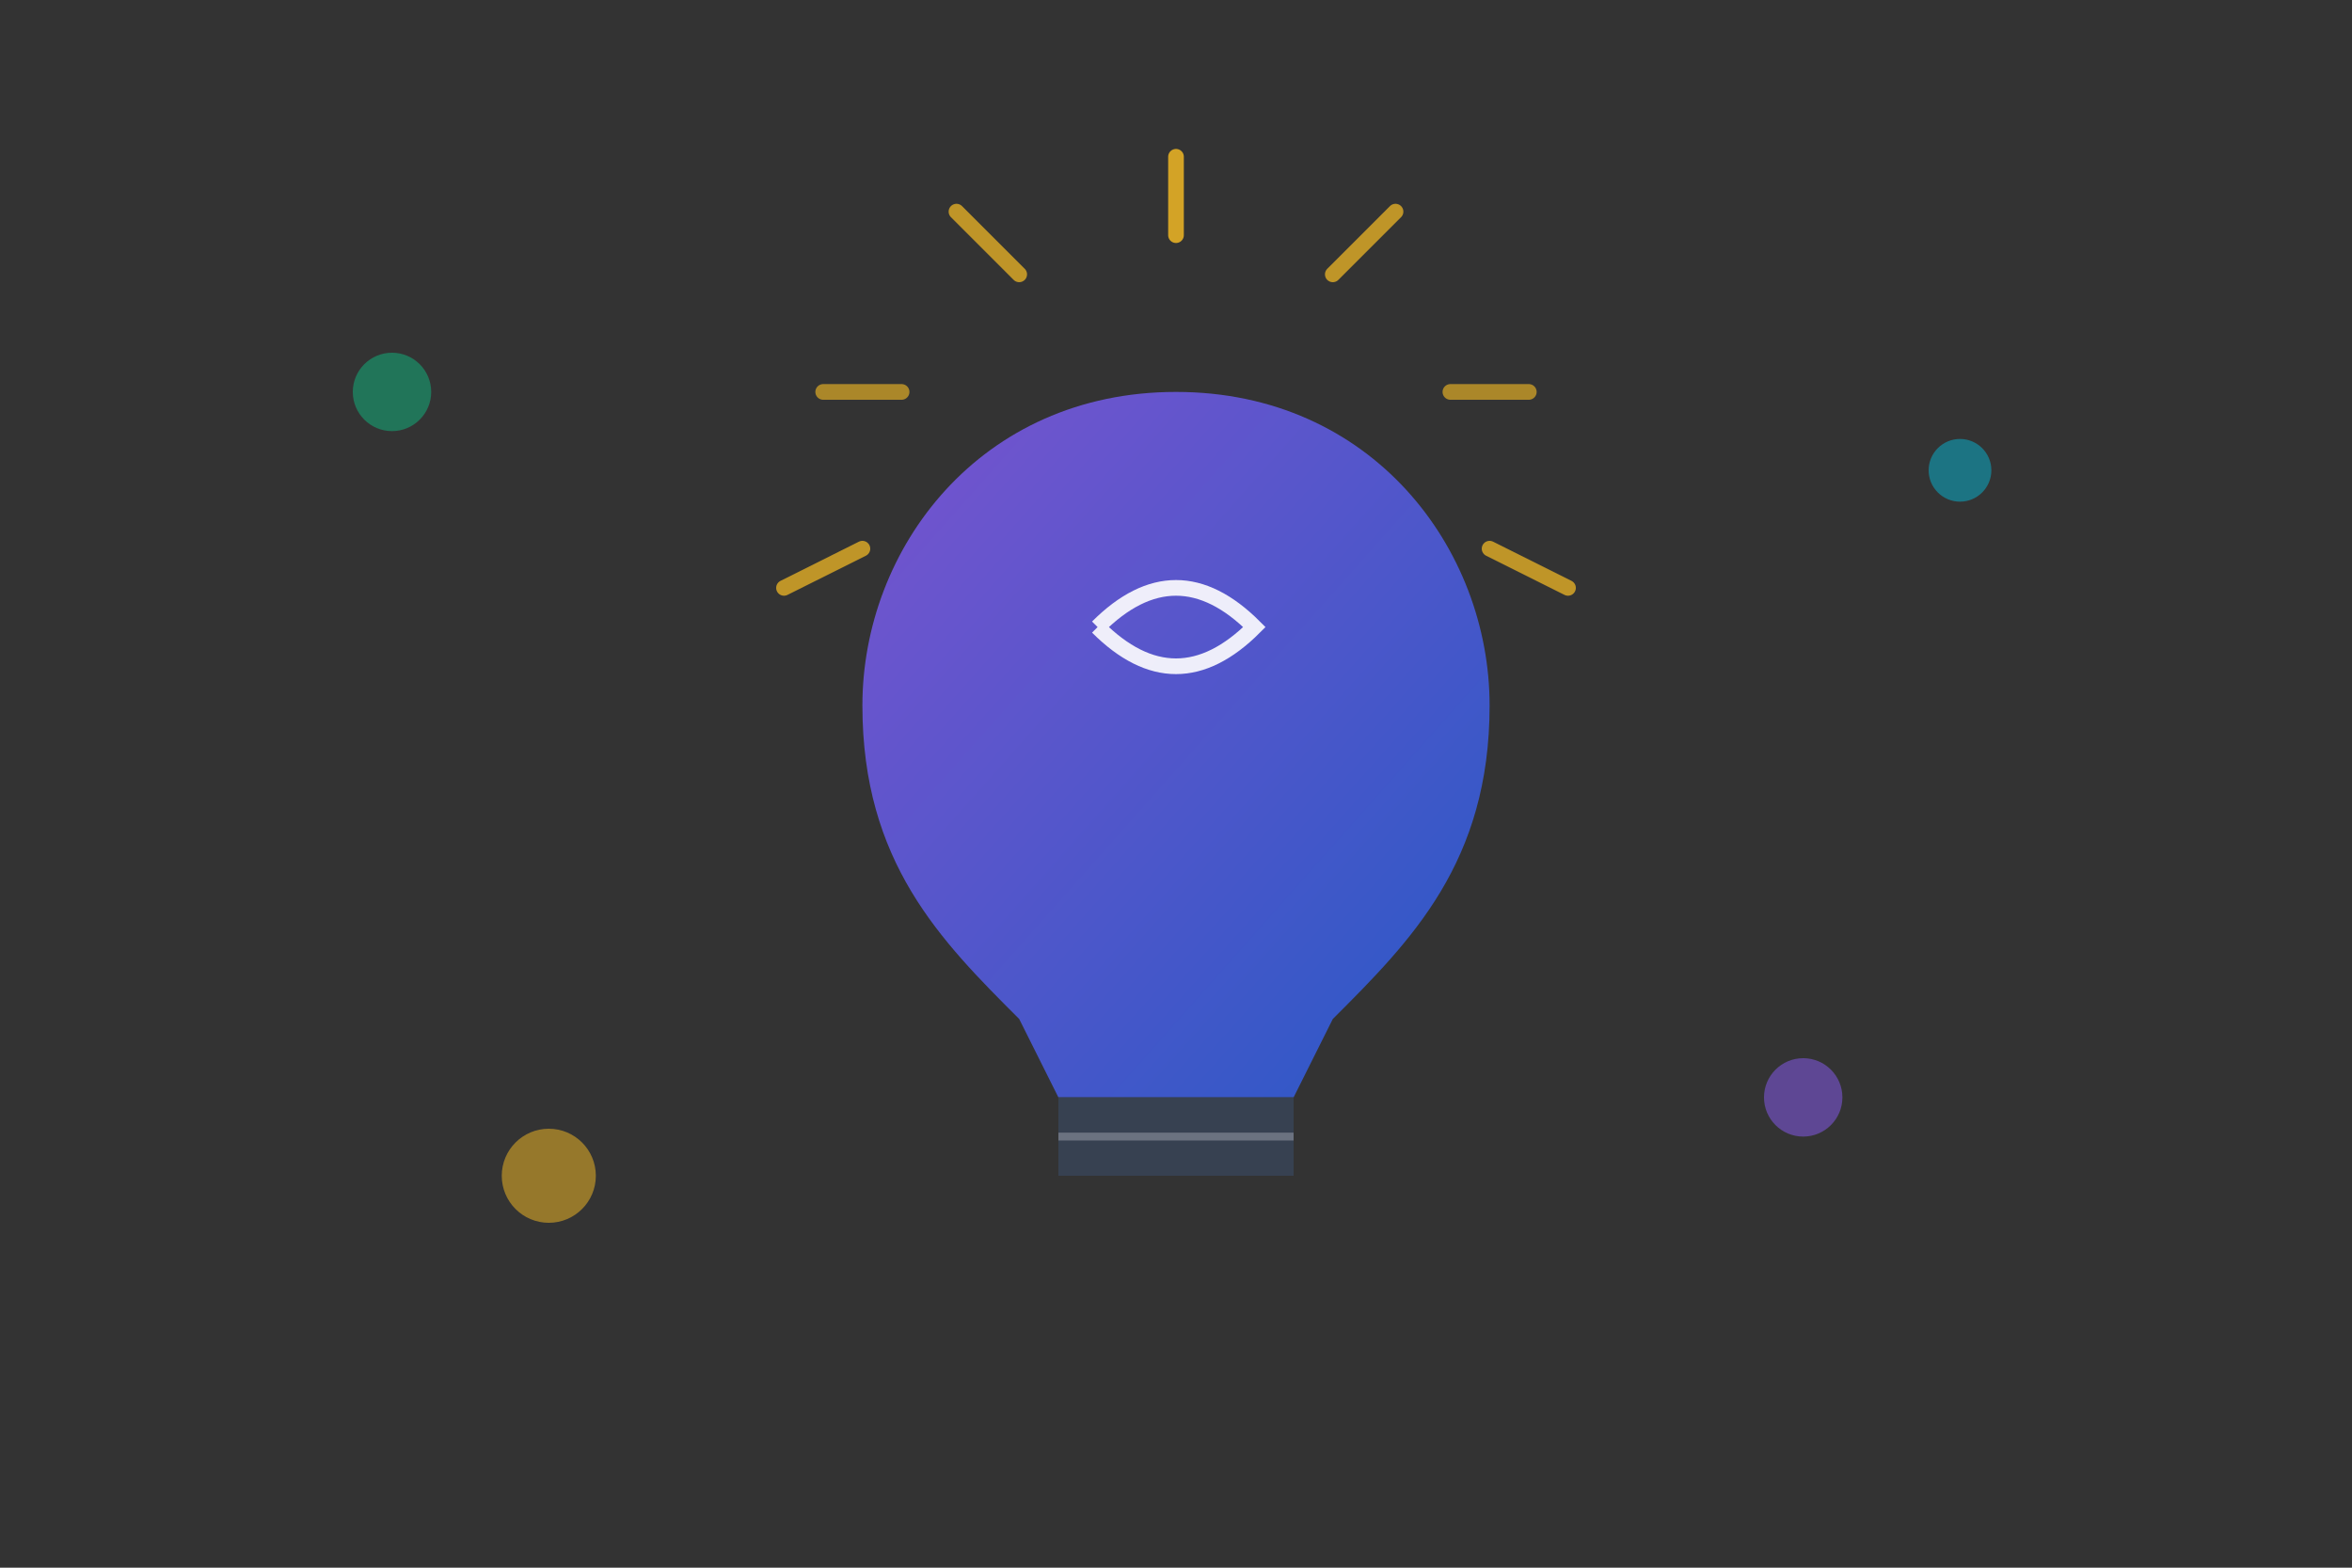 <svg xmlns="http://www.w3.org/2000/svg" viewBox="0 0 300 200" width="300" height="200">
  <rect x="0" y="0" width="300" height="200" fill="#333333" stroke="none"/>
  <defs>
    <linearGradient id="innovation-grad" x1="0%" y1="0%" x2="100%" y2="100%">
      <stop offset="0%" style="stop-color:#8b5cf6;stop-opacity:1" />
      <stop offset="100%" style="stop-color:#2563eb;stop-opacity:1" />
    </linearGradient>
  </defs>
  
  <!-- Light bulb shape -->
  <g transform="translate(150, 100)">
    <!-- Bulb -->
    <path d="M 0 -50 C -25 -50 -40 -30 -40 -10 C -40 10 -30 20 -20 30 L -15 40 L 15 40 L 20 30 C 30 20 40 10 40 -10 C 40 -30 25 -50 0 -50 Z" 
          fill="url(#innovation-grad)" opacity="0.8"/>
    
    <!-- Base -->
    <rect x="-15" y="40" width="30" height="10" fill="#374151"/>
    <line x1="-15" y1="45" x2="15" y2="45" stroke="#6b7280" stroke-width="1"/>
    
    <!-- Light rays -->
    <g stroke="#fbbf24" stroke-width="2" stroke-linecap="round">
      <line x1="0" y1="-70" x2="0" y2="-80" opacity="0.8"/>
      <line x1="20" y1="-65" x2="28" y2="-73" opacity="0.7"/>
      <line x1="35" y1="-50" x2="45" y2="-50" opacity="0.6"/>
      <line x1="40" y1="-30" x2="50" y2="-25" opacity="0.7"/>
      <line x1="-20" y1="-65" x2="-28" y2="-73" opacity="0.7"/>
      <line x1="-35" y1="-50" x2="-45" y2="-50" opacity="0.6"/>
      <line x1="-40" y1="-30" x2="-50" y2="-25" opacity="0.7"/>
    </g>
    
    <!-- Filament -->
    <path d="M -10 -20 Q 0 -10 10 -20 Q 0 -30 -10 -20" 
          stroke="white" stroke-width="2" fill="none" opacity="0.9"/>
  </g>
  
  <!-- Floating ideas -->
  <circle cx="50" cy="50" r="5" fill="#10b981" opacity="0.5"/>
  <circle cx="250" cy="60" r="4" fill="#06b6d4" opacity="0.5"/>
  <circle cx="70" cy="150" r="6" fill="#fbbf24" opacity="0.5"/>
  <circle cx="230" cy="140" r="5" fill="#8b5cf6" opacity="0.5"/>
</svg>
